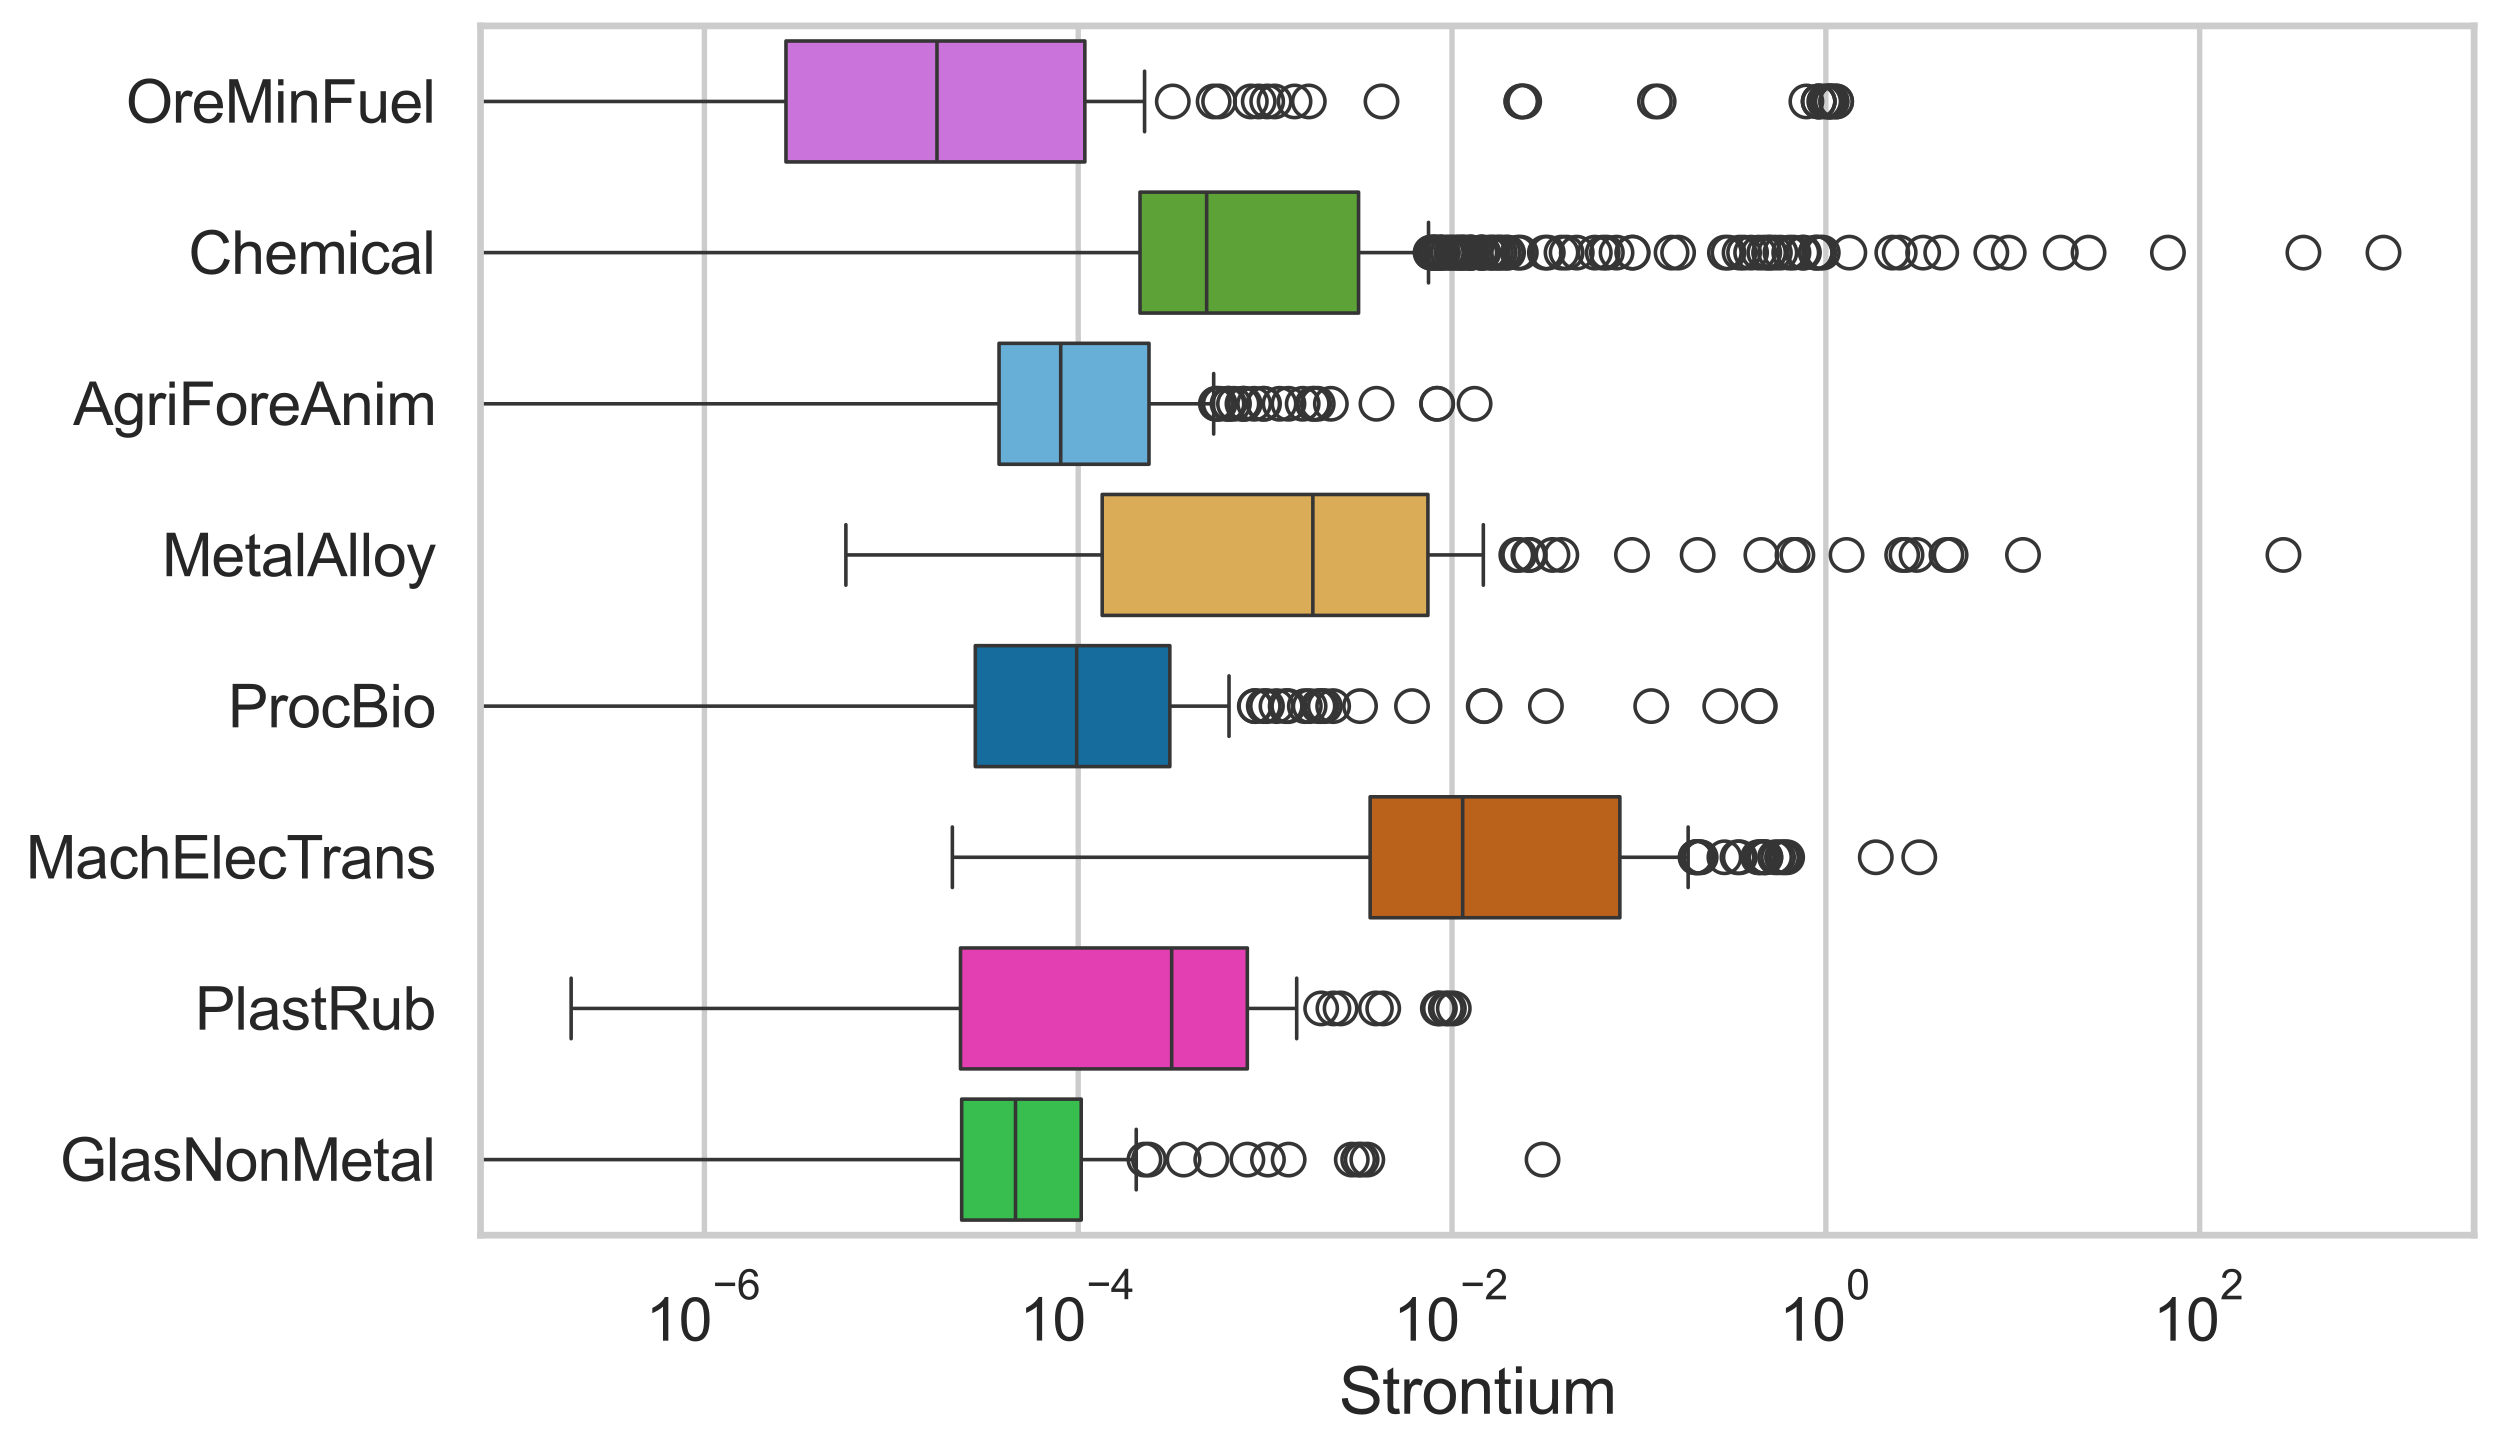 <?xml version="1.0" encoding="utf-8" standalone="no"?>
<!DOCTYPE svg PUBLIC "-//W3C//DTD SVG 1.1//EN"
  "http://www.w3.org/Graphics/SVG/1.1/DTD/svg11.dtd">
<svg xmlns:xlink="http://www.w3.org/1999/xlink" width="695.577pt" height="404.121pt" viewBox="0 0 695.577 404.121" xmlns="http://www.w3.org/2000/svg" version="1.1">
 <defs>
  <style type="text/css">*{stroke-linejoin: round; stroke-linecap: butt}</style>
 </defs>
 <g id="figure_1">
  <g id="patch_1">
   <path d="M 0 404.121 
L 695.577 404.121 
L 695.577 0 
L 0 0 
z
" style="fill: #ffffff"/>
  </g>
  <g id="axes_1">
   <g id="patch_2">
    <path d="M 133.697 343.665 
L 688.377 343.665 
L 688.377 7.2 
L 133.697 7.2 
z
" style="fill: #ffffff"/>
   </g>
   <g id="matplotlib.axis_1">
    <g id="xtick_1">
     <g id="line2d_1">
      <path d="M 195.991 343.665 
L 195.991 7.2 
" clip-path="url(#pc1b36b3fdf)" style="fill: none; stroke: #cccccc; stroke-width: 1.5; stroke-linecap: round"/>
     </g>
     <g id="text_1">
      <!-- $\mathdefault{10^{-6}}$ -->
      <g style="fill: #262626" transform="translate(179.656 373.18) scale(0.165 -0.165)">
       <defs>
        <path id="ArialMT-31" d="M 2384 0 
L 1822 0 
L 1822 3584 
Q 1619 3391 1289 3197 
Q 959 3003 697 2906 
L 697 3450 
Q 1169 3672 1522 3987 
Q 1875 4303 2022 4600 
L 2384 4600 
L 2384 0 
z
" transform="scale(0.016)"/>
        <path id="ArialMT-30" d="M 266 2259 
Q 266 3072 433 3567 
Q 600 4063 929 4331 
Q 1259 4600 1759 4600 
Q 2128 4600 2406 4451 
Q 2684 4303 2865 4023 
Q 3047 3744 3150 3342 
Q 3253 2941 3253 2259 
Q 3253 1453 3087 958 
Q 2922 463 2592 192 
Q 2263 -78 1759 -78 
Q 1097 -78 719 397 
Q 266 969 266 2259 
z
M 844 2259 
Q 844 1131 1108 757 
Q 1372 384 1759 384 
Q 2147 384 2411 759 
Q 2675 1134 2675 2259 
Q 2675 3391 2411 3762 
Q 2147 4134 1753 4134 
Q 1366 4134 1134 3806 
Q 844 3388 844 2259 
z
" transform="scale(0.016)"/>
        <path id="ArialMT-2212" d="M 3381 1997 
L 356 1997 
L 356 2522 
L 3381 2522 
L 3381 1997 
z
" transform="scale(0.016)"/>
        <path id="ArialMT-36" d="M 3184 3459 
L 2625 3416 
Q 2550 3747 2413 3897 
Q 2184 4138 1850 4138 
Q 1581 4138 1378 3988 
Q 1113 3794 959 3422 
Q 806 3050 800 2363 
Q 1003 2672 1297 2822 
Q 1591 2972 1913 2972 
Q 2475 2972 2870 2558 
Q 3266 2144 3266 1488 
Q 3266 1056 3080 686 
Q 2894 316 2569 119 
Q 2244 -78 1831 -78 
Q 1128 -78 684 439 
Q 241 956 241 2144 
Q 241 3472 731 4075 
Q 1159 4600 1884 4600 
Q 2425 4600 2770 4297 
Q 3116 3994 3184 3459 
z
M 888 1484 
Q 888 1194 1011 928 
Q 1134 663 1356 523 
Q 1578 384 1822 384 
Q 2178 384 2434 671 
Q 2691 959 2691 1453 
Q 2691 1928 2437 2201 
Q 2184 2475 1800 2475 
Q 1419 2475 1153 2201 
Q 888 1928 888 1484 
z
" transform="scale(0.016)"/>
       </defs>
       <use xlink:href="#ArialMT-31" transform="translate(0 0.994)"/>
       <use xlink:href="#ArialMT-30" transform="translate(55.615 0.994)"/>
       <use xlink:href="#ArialMT-2212" transform="translate(112.973 70.688) scale(0.7)"/>
       <use xlink:href="#ArialMT-36" transform="translate(153.852 70.688) scale(0.7)"/>
      </g>
     </g>
    </g>
    <g id="xtick_2">
     <g id="line2d_2">
      <path d="M 299.996 343.665 
L 299.996 7.2 
" clip-path="url(#pc1b36b3fdf)" style="fill: none; stroke: #cccccc; stroke-width: 1.5; stroke-linecap: round"/>
     </g>
     <g id="text_2">
      <!-- $\mathdefault{10^{-4}}$ -->
      <g style="fill: #262626" transform="translate(283.661 373.015) scale(0.165 -0.165)">
       <defs>
        <path id="ArialMT-34" d="M 2069 0 
L 2069 1097 
L 81 1097 
L 81 1613 
L 2172 4581 
L 2631 4581 
L 2631 1613 
L 3250 1613 
L 3250 1097 
L 2631 1097 
L 2631 0 
L 2069 0 
z
M 2069 1613 
L 2069 3678 
L 634 1613 
L 2069 1613 
z
" transform="scale(0.016)"/>
       </defs>
       <use xlink:href="#ArialMT-31" transform="translate(0 0.202)"/>
       <use xlink:href="#ArialMT-30" transform="translate(55.615 0.202)"/>
       <use xlink:href="#ArialMT-2212" transform="translate(112.973 69.895) scale(0.7)"/>
       <use xlink:href="#ArialMT-34" transform="translate(153.852 69.895) scale(0.7)"/>
      </g>
     </g>
    </g>
    <g id="xtick_3">
     <g id="line2d_3">
      <path d="M 404.001 343.665 
L 404.001 7.2 
" clip-path="url(#pc1b36b3fdf)" style="fill: none; stroke: #cccccc; stroke-width: 1.5; stroke-linecap: round"/>
     </g>
     <g id="text_3">
      <!-- $\mathdefault{10^{-2}}$ -->
      <g style="fill: #262626" transform="translate(387.666 373.18) scale(0.165 -0.165)">
       <defs>
        <path id="ArialMT-32" d="M 3222 541 
L 3222 0 
L 194 0 
Q 188 203 259 391 
Q 375 700 629 1000 
Q 884 1300 1366 1694 
Q 2113 2306 2375 2664 
Q 2638 3022 2638 3341 
Q 2638 3675 2398 3904 
Q 2159 4134 1775 4134 
Q 1369 4134 1125 3890 
Q 881 3647 878 3216 
L 300 3275 
Q 359 3922 746 4261 
Q 1134 4600 1788 4600 
Q 2447 4600 2831 4234 
Q 3216 3869 3216 3328 
Q 3216 3053 3103 2787 
Q 2991 2522 2730 2228 
Q 2469 1934 1863 1422 
Q 1356 997 1212 845 
Q 1069 694 975 541 
L 3222 541 
z
" transform="scale(0.016)"/>
       </defs>
       <use xlink:href="#ArialMT-31" transform="translate(0 0.994)"/>
       <use xlink:href="#ArialMT-30" transform="translate(55.615 0.994)"/>
       <use xlink:href="#ArialMT-2212" transform="translate(112.973 70.688) scale(0.7)"/>
       <use xlink:href="#ArialMT-32" transform="translate(153.852 70.688) scale(0.7)"/>
      </g>
     </g>
    </g>
    <g id="xtick_4">
     <g id="line2d_4">
      <path d="M 508.006 343.665 
L 508.006 7.2 
" clip-path="url(#pc1b36b3fdf)" style="fill: none; stroke: #cccccc; stroke-width: 1.5; stroke-linecap: round"/>
     </g>
     <g id="text_4">
      <!-- $\mathdefault{10^{0}}$ -->
      <g style="fill: #262626" transform="translate(495.053 373.18) scale(0.165 -0.165)">
       <use xlink:href="#ArialMT-31" transform="translate(0 0.994)"/>
       <use xlink:href="#ArialMT-30" transform="translate(55.615 0.994)"/>
       <use xlink:href="#ArialMT-30" transform="translate(112.973 70.688) scale(0.7)"/>
      </g>
     </g>
    </g>
    <g id="xtick_5">
     <g id="line2d_5">
      <path d="M 612.011 343.665 
L 612.011 7.2 
" clip-path="url(#pc1b36b3fdf)" style="fill: none; stroke: #cccccc; stroke-width: 1.5; stroke-linecap: round"/>
     </g>
     <g id="text_5">
      <!-- $\mathdefault{10^{2}}$ -->
      <g style="fill: #262626" transform="translate(599.058 373.18) scale(0.165 -0.165)">
       <use xlink:href="#ArialMT-31" transform="translate(0 0.994)"/>
       <use xlink:href="#ArialMT-30" transform="translate(55.615 0.994)"/>
       <use xlink:href="#ArialMT-32" transform="translate(112.973 70.688) scale(0.7)"/>
      </g>
     </g>
    </g>
    <g id="text_6">
     <!-- Strontium -->
     <g style="fill: #262626" transform="translate(372.525 393.344) scale(0.18 -0.18)">
      <defs>
       <path id="ArialMT-53" d="M 288 1472 
L 859 1522 
Q 900 1178 1048 958 
Q 1197 738 1509 602 
Q 1822 466 2213 466 
Q 2559 466 2825 569 
Q 3091 672 3220 851 
Q 3350 1031 3350 1244 
Q 3350 1459 3225 1620 
Q 3100 1781 2813 1891 
Q 2628 1963 1997 2114 
Q 1366 2266 1113 2400 
Q 784 2572 623 2826 
Q 463 3081 463 3397 
Q 463 3744 659 4045 
Q 856 4347 1234 4503 
Q 1613 4659 2075 4659 
Q 2584 4659 2973 4495 
Q 3363 4331 3572 4012 
Q 3781 3694 3797 3291 
L 3216 3247 
Q 3169 3681 2898 3903 
Q 2628 4125 2100 4125 
Q 1550 4125 1298 3923 
Q 1047 3722 1047 3438 
Q 1047 3191 1225 3031 
Q 1400 2872 2139 2705 
Q 2878 2538 3153 2413 
Q 3553 2228 3743 1945 
Q 3934 1663 3934 1294 
Q 3934 928 3725 604 
Q 3516 281 3123 101 
Q 2731 -78 2241 -78 
Q 1619 -78 1198 103 
Q 778 284 539 648 
Q 300 1013 288 1472 
z
" transform="scale(0.016)"/>
       <path id="ArialMT-74" d="M 1650 503 
L 1731 6 
Q 1494 -44 1306 -44 
Q 1000 -44 831 53 
Q 663 150 594 308 
Q 525 466 525 972 
L 525 2881 
L 113 2881 
L 113 3319 
L 525 3319 
L 525 4141 
L 1084 4478 
L 1084 3319 
L 1650 3319 
L 1650 2881 
L 1084 2881 
L 1084 941 
Q 1084 700 1114 631 
Q 1144 563 1211 522 
Q 1278 481 1403 481 
Q 1497 481 1650 503 
z
" transform="scale(0.016)"/>
       <path id="ArialMT-72" d="M 416 0 
L 416 3319 
L 922 3319 
L 922 2816 
Q 1116 3169 1280 3281 
Q 1444 3394 1641 3394 
Q 1925 3394 2219 3213 
L 2025 2691 
Q 1819 2813 1613 2813 
Q 1428 2813 1281 2702 
Q 1134 2591 1072 2394 
Q 978 2094 978 1738 
L 978 0 
L 416 0 
z
" transform="scale(0.016)"/>
       <path id="ArialMT-6f" d="M 213 1659 
Q 213 2581 725 3025 
Q 1153 3394 1769 3394 
Q 2453 3394 2887 2945 
Q 3322 2497 3322 1706 
Q 3322 1066 3130 698 
Q 2938 331 2570 128 
Q 2203 -75 1769 -75 
Q 1072 -75 642 372 
Q 213 819 213 1659 
z
M 791 1659 
Q 791 1022 1069 705 
Q 1347 388 1769 388 
Q 2188 388 2466 706 
Q 2744 1025 2744 1678 
Q 2744 2294 2464 2611 
Q 2184 2928 1769 2928 
Q 1347 2928 1069 2612 
Q 791 2297 791 1659 
z
" transform="scale(0.016)"/>
       <path id="ArialMT-6e" d="M 422 0 
L 422 3319 
L 928 3319 
L 928 2847 
Q 1294 3394 1984 3394 
Q 2284 3394 2536 3286 
Q 2788 3178 2913 3003 
Q 3038 2828 3088 2588 
Q 3119 2431 3119 2041 
L 3119 0 
L 2556 0 
L 2556 2019 
Q 2556 2363 2490 2533 
Q 2425 2703 2258 2804 
Q 2091 2906 1866 2906 
Q 1506 2906 1245 2678 
Q 984 2450 984 1813 
L 984 0 
L 422 0 
z
" transform="scale(0.016)"/>
       <path id="ArialMT-69" d="M 425 3934 
L 425 4581 
L 988 4581 
L 988 3934 
L 425 3934 
z
M 425 0 
L 425 3319 
L 988 3319 
L 988 0 
L 425 0 
z
" transform="scale(0.016)"/>
       <path id="ArialMT-75" d="M 2597 0 
L 2597 488 
Q 2209 -75 1544 -75 
Q 1250 -75 995 37 
Q 741 150 617 320 
Q 494 491 444 738 
Q 409 903 409 1263 
L 409 3319 
L 972 3319 
L 972 1478 
Q 972 1038 1006 884 
Q 1059 663 1231 536 
Q 1403 409 1656 409 
Q 1909 409 2131 539 
Q 2353 669 2445 892 
Q 2538 1116 2538 1541 
L 2538 3319 
L 3100 3319 
L 3100 0 
L 2597 0 
z
" transform="scale(0.016)"/>
       <path id="ArialMT-6d" d="M 422 0 
L 422 3319 
L 925 3319 
L 925 2853 
Q 1081 3097 1340 3245 
Q 1600 3394 1931 3394 
Q 2300 3394 2536 3241 
Q 2772 3088 2869 2813 
Q 3263 3394 3894 3394 
Q 4388 3394 4653 3120 
Q 4919 2847 4919 2278 
L 4919 0 
L 4359 0 
L 4359 2091 
Q 4359 2428 4304 2576 
Q 4250 2725 4106 2815 
Q 3963 2906 3769 2906 
Q 3419 2906 3187 2673 
Q 2956 2441 2956 1928 
L 2956 0 
L 2394 0 
L 2394 2156 
Q 2394 2531 2256 2718 
Q 2119 2906 1806 2906 
Q 1569 2906 1367 2781 
Q 1166 2656 1075 2415 
Q 984 2175 984 1722 
L 984 0 
L 422 0 
z
" transform="scale(0.016)"/>
      </defs>
      <use xlink:href="#ArialMT-53"/>
      <use xlink:href="#ArialMT-74" transform="translate(66.699 0)"/>
      <use xlink:href="#ArialMT-72" transform="translate(94.482 0)"/>
      <use xlink:href="#ArialMT-6f" transform="translate(127.783 0)"/>
      <use xlink:href="#ArialMT-6e" transform="translate(183.398 0)"/>
      <use xlink:href="#ArialMT-74" transform="translate(239.014 0)"/>
      <use xlink:href="#ArialMT-69" transform="translate(266.797 0)"/>
      <use xlink:href="#ArialMT-75" transform="translate(289.014 0)"/>
      <use xlink:href="#ArialMT-6d" transform="translate(344.629 0)"/>
     </g>
    </g>
   </g>
   <g id="matplotlib.axis_2">
    <g id="ytick_1">
     <g id="text_7">
      <!-- OreMinFuel -->
      <g style="fill: #262626" transform="translate(35.013 34.134) scale(0.165 -0.165)">
       <defs>
        <path id="ArialMT-4f" d="M 309 2231 
Q 309 3372 921 4017 
Q 1534 4663 2503 4663 
Q 3138 4663 3647 4359 
Q 4156 4056 4423 3514 
Q 4691 2972 4691 2284 
Q 4691 1588 4409 1038 
Q 4128 488 3612 205 
Q 3097 -78 2500 -78 
Q 1853 -78 1343 234 
Q 834 547 571 1087 
Q 309 1628 309 2231 
z
M 934 2222 
Q 934 1394 1379 917 
Q 1825 441 2497 441 
Q 3181 441 3623 922 
Q 4066 1403 4066 2288 
Q 4066 2847 3877 3264 
Q 3688 3681 3323 3911 
Q 2959 4141 2506 4141 
Q 1863 4141 1398 3698 
Q 934 3256 934 2222 
z
" transform="scale(0.016)"/>
        <path id="ArialMT-65" d="M 2694 1069 
L 3275 997 
Q 3138 488 2766 206 
Q 2394 -75 1816 -75 
Q 1088 -75 661 373 
Q 234 822 234 1631 
Q 234 2469 665 2931 
Q 1097 3394 1784 3394 
Q 2450 3394 2872 2941 
Q 3294 2488 3294 1666 
Q 3294 1616 3291 1516 
L 816 1516 
Q 847 969 1125 678 
Q 1403 388 1819 388 
Q 2128 388 2347 550 
Q 2566 713 2694 1069 
z
M 847 1978 
L 2700 1978 
Q 2663 2397 2488 2606 
Q 2219 2931 1791 2931 
Q 1403 2931 1139 2672 
Q 875 2413 847 1978 
z
" transform="scale(0.016)"/>
        <path id="ArialMT-4d" d="M 475 0 
L 475 4581 
L 1388 4581 
L 2472 1338 
Q 2622 884 2691 659 
Q 2769 909 2934 1394 
L 4031 4581 
L 4847 4581 
L 4847 0 
L 4263 0 
L 4263 3834 
L 2931 0 
L 2384 0 
L 1059 3900 
L 1059 0 
L 475 0 
z
" transform="scale(0.016)"/>
        <path id="ArialMT-46" d="M 525 0 
L 525 4581 
L 3616 4581 
L 3616 4041 
L 1131 4041 
L 1131 2622 
L 3281 2622 
L 3281 2081 
L 1131 2081 
L 1131 0 
L 525 0 
z
" transform="scale(0.016)"/>
        <path id="ArialMT-6c" d="M 409 0 
L 409 4581 
L 972 4581 
L 972 0 
L 409 0 
z
" transform="scale(0.016)"/>
       </defs>
       <use xlink:href="#ArialMT-4f"/>
       <use xlink:href="#ArialMT-72" transform="translate(77.783 0)"/>
       <use xlink:href="#ArialMT-65" transform="translate(111.084 0)"/>
       <use xlink:href="#ArialMT-4d" transform="translate(166.699 0)"/>
       <use xlink:href="#ArialMT-69" transform="translate(250 0)"/>
       <use xlink:href="#ArialMT-6e" transform="translate(272.217 0)"/>
       <use xlink:href="#ArialMT-46" transform="translate(327.832 0)"/>
       <use xlink:href="#ArialMT-75" transform="translate(388.916 0)"/>
       <use xlink:href="#ArialMT-65" transform="translate(444.531 0)"/>
       <use xlink:href="#ArialMT-6c" transform="translate(500.146 0)"/>
      </g>
     </g>
    </g>
    <g id="ytick_2">
     <g id="text_8">
      <!-- Chemical -->
      <g style="fill: #262626" transform="translate(52.428 76.192) scale(0.165 -0.165)">
       <defs>
        <path id="ArialMT-43" d="M 3763 1606 
L 4369 1453 
Q 4178 706 3683 314 
Q 3188 -78 2472 -78 
Q 1731 -78 1267 223 
Q 803 525 561 1097 
Q 319 1669 319 2325 
Q 319 3041 592 3573 
Q 866 4106 1370 4382 
Q 1875 4659 2481 4659 
Q 3169 4659 3637 4309 
Q 4106 3959 4291 3325 
L 3694 3184 
Q 3534 3684 3231 3912 
Q 2928 4141 2469 4141 
Q 1941 4141 1586 3887 
Q 1231 3634 1087 3207 
Q 944 2781 944 2328 
Q 944 1744 1114 1308 
Q 1284 872 1643 656 
Q 2003 441 2422 441 
Q 2931 441 3284 734 
Q 3638 1028 3763 1606 
z
" transform="scale(0.016)"/>
        <path id="ArialMT-68" d="M 422 0 
L 422 4581 
L 984 4581 
L 984 2938 
Q 1378 3394 1978 3394 
Q 2347 3394 2619 3248 
Q 2891 3103 3008 2847 
Q 3125 2591 3125 2103 
L 3125 0 
L 2563 0 
L 2563 2103 
Q 2563 2525 2380 2717 
Q 2197 2909 1863 2909 
Q 1613 2909 1392 2779 
Q 1172 2650 1078 2428 
Q 984 2206 984 1816 
L 984 0 
L 422 0 
z
" transform="scale(0.016)"/>
        <path id="ArialMT-63" d="M 2588 1216 
L 3141 1144 
Q 3050 572 2676 248 
Q 2303 -75 1759 -75 
Q 1078 -75 664 370 
Q 250 816 250 1647 
Q 250 2184 428 2587 
Q 606 2991 970 3192 
Q 1334 3394 1763 3394 
Q 2303 3394 2647 3120 
Q 2991 2847 3088 2344 
L 2541 2259 
Q 2463 2594 2264 2762 
Q 2066 2931 1784 2931 
Q 1359 2931 1093 2626 
Q 828 2322 828 1663 
Q 828 994 1084 691 
Q 1341 388 1753 388 
Q 2084 388 2306 591 
Q 2528 794 2588 1216 
z
" transform="scale(0.016)"/>
        <path id="ArialMT-61" d="M 2588 409 
Q 2275 144 1986 34 
Q 1697 -75 1366 -75 
Q 819 -75 525 192 
Q 231 459 231 875 
Q 231 1119 342 1320 
Q 453 1522 633 1644 
Q 813 1766 1038 1828 
Q 1203 1872 1538 1913 
Q 2219 1994 2541 2106 
Q 2544 2222 2544 2253 
Q 2544 2597 2384 2738 
Q 2169 2928 1744 2928 
Q 1347 2928 1158 2789 
Q 969 2650 878 2297 
L 328 2372 
Q 403 2725 575 2942 
Q 747 3159 1072 3276 
Q 1397 3394 1825 3394 
Q 2250 3394 2515 3294 
Q 2781 3194 2906 3042 
Q 3031 2891 3081 2659 
Q 3109 2516 3109 2141 
L 3109 1391 
Q 3109 606 3145 398 
Q 3181 191 3288 0 
L 2700 0 
Q 2613 175 2588 409 
z
M 2541 1666 
Q 2234 1541 1622 1453 
Q 1275 1403 1131 1340 
Q 988 1278 909 1158 
Q 831 1038 831 891 
Q 831 666 1001 516 
Q 1172 366 1500 366 
Q 1825 366 2078 508 
Q 2331 650 2450 897 
Q 2541 1088 2541 1459 
L 2541 1666 
z
" transform="scale(0.016)"/>
       </defs>
       <use xlink:href="#ArialMT-43"/>
       <use xlink:href="#ArialMT-68" transform="translate(72.217 0)"/>
       <use xlink:href="#ArialMT-65" transform="translate(127.832 0)"/>
       <use xlink:href="#ArialMT-6d" transform="translate(183.447 0)"/>
       <use xlink:href="#ArialMT-69" transform="translate(266.748 0)"/>
       <use xlink:href="#ArialMT-63" transform="translate(288.965 0)"/>
       <use xlink:href="#ArialMT-61" transform="translate(338.965 0)"/>
       <use xlink:href="#ArialMT-6c" transform="translate(394.58 0)"/>
      </g>
     </g>
    </g>
    <g id="ytick_3">
     <g id="text_9">
      <!-- AgriForeAnim -->
      <g style="fill: #262626" transform="translate(20.341 118.25) scale(0.165 -0.165)">
       <defs>
        <path id="ArialMT-41" d="M -9 0 
L 1750 4581 
L 2403 4581 
L 4278 0 
L 3588 0 
L 3053 1388 
L 1138 1388 
L 634 0 
L -9 0 
z
M 1313 1881 
L 2866 1881 
L 2388 3150 
Q 2169 3728 2063 4100 
Q 1975 3659 1816 3225 
L 1313 1881 
z
" transform="scale(0.016)"/>
        <path id="ArialMT-67" d="M 319 -275 
L 866 -356 
Q 900 -609 1056 -725 
Q 1266 -881 1628 -881 
Q 2019 -881 2231 -725 
Q 2444 -569 2519 -288 
Q 2563 -116 2559 434 
Q 2191 0 1641 0 
Q 956 0 581 494 
Q 206 988 206 1678 
Q 206 2153 378 2554 
Q 550 2956 876 3175 
Q 1203 3394 1644 3394 
Q 2231 3394 2613 2919 
L 2613 3319 
L 3131 3319 
L 3131 450 
Q 3131 -325 2973 -648 
Q 2816 -972 2473 -1159 
Q 2131 -1347 1631 -1347 
Q 1038 -1347 672 -1080 
Q 306 -813 319 -275 
z
M 784 1719 
Q 784 1066 1043 766 
Q 1303 466 1694 466 
Q 2081 466 2343 764 
Q 2606 1063 2606 1700 
Q 2606 2309 2336 2618 
Q 2066 2928 1684 2928 
Q 1309 2928 1046 2623 
Q 784 2319 784 1719 
z
" transform="scale(0.016)"/>
       </defs>
       <use xlink:href="#ArialMT-41"/>
       <use xlink:href="#ArialMT-67" transform="translate(66.699 0)"/>
       <use xlink:href="#ArialMT-72" transform="translate(122.314 0)"/>
       <use xlink:href="#ArialMT-69" transform="translate(155.615 0)"/>
       <use xlink:href="#ArialMT-46" transform="translate(177.832 0)"/>
       <use xlink:href="#ArialMT-6f" transform="translate(238.916 0)"/>
       <use xlink:href="#ArialMT-72" transform="translate(294.531 0)"/>
       <use xlink:href="#ArialMT-65" transform="translate(327.832 0)"/>
       <use xlink:href="#ArialMT-41" transform="translate(383.447 0)"/>
       <use xlink:href="#ArialMT-6e" transform="translate(450.146 0)"/>
       <use xlink:href="#ArialMT-69" transform="translate(505.762 0)"/>
       <use xlink:href="#ArialMT-6d" transform="translate(527.979 0)"/>
      </g>
     </g>
    </g>
    <g id="ytick_4">
     <g id="text_10">
      <!-- MetalAlloy -->
      <g style="fill: #262626" transform="translate(45.088 160.308) scale(0.165 -0.165)">
       <defs>
        <path id="ArialMT-79" d="M 397 -1278 
L 334 -750 
Q 519 -800 656 -800 
Q 844 -800 956 -737 
Q 1069 -675 1141 -563 
Q 1194 -478 1313 -144 
Q 1328 -97 1363 -6 
L 103 3319 
L 709 3319 
L 1400 1397 
Q 1534 1031 1641 628 
Q 1738 1016 1872 1384 
L 2581 3319 
L 3144 3319 
L 1881 -56 
Q 1678 -603 1566 -809 
Q 1416 -1088 1222 -1217 
Q 1028 -1347 759 -1347 
Q 597 -1347 397 -1278 
z
" transform="scale(0.016)"/>
       </defs>
       <use xlink:href="#ArialMT-4d"/>
       <use xlink:href="#ArialMT-65" transform="translate(83.301 0)"/>
       <use xlink:href="#ArialMT-74" transform="translate(138.916 0)"/>
       <use xlink:href="#ArialMT-61" transform="translate(166.699 0)"/>
       <use xlink:href="#ArialMT-6c" transform="translate(222.314 0)"/>
       <use xlink:href="#ArialMT-41" transform="translate(244.531 0)"/>
       <use xlink:href="#ArialMT-6c" transform="translate(311.23 0)"/>
       <use xlink:href="#ArialMT-6c" transform="translate(333.447 0)"/>
       <use xlink:href="#ArialMT-6f" transform="translate(355.664 0)"/>
       <use xlink:href="#ArialMT-79" transform="translate(411.279 0)"/>
      </g>
     </g>
    </g>
    <g id="ytick_5">
     <g id="text_11">
      <!-- ProcBio -->
      <g style="fill: #262626" transform="translate(63.424 202.366) scale(0.165 -0.165)">
       <defs>
        <path id="ArialMT-50" d="M 494 0 
L 494 4581 
L 2222 4581 
Q 2678 4581 2919 4538 
Q 3256 4481 3484 4323 
Q 3713 4166 3852 3881 
Q 3991 3597 3991 3256 
Q 3991 2672 3619 2267 
Q 3247 1863 2275 1863 
L 1100 1863 
L 1100 0 
L 494 0 
z
M 1100 2403 
L 2284 2403 
Q 2872 2403 3119 2622 
Q 3366 2841 3366 3238 
Q 3366 3525 3220 3729 
Q 3075 3934 2838 4000 
Q 2684 4041 2272 4041 
L 1100 4041 
L 1100 2403 
z
" transform="scale(0.016)"/>
        <path id="ArialMT-42" d="M 469 0 
L 469 4581 
L 2188 4581 
Q 2713 4581 3030 4442 
Q 3347 4303 3526 4014 
Q 3706 3725 3706 3409 
Q 3706 3116 3547 2856 
Q 3388 2597 3066 2438 
Q 3481 2316 3704 2022 
Q 3928 1728 3928 1328 
Q 3928 1006 3792 729 
Q 3656 453 3456 303 
Q 3256 153 2954 76 
Q 2653 0 2216 0 
L 469 0 
z
M 1075 2656 
L 2066 2656 
Q 2469 2656 2644 2709 
Q 2875 2778 2992 2937 
Q 3109 3097 3109 3338 
Q 3109 3566 3000 3739 
Q 2891 3913 2687 3977 
Q 2484 4041 1991 4041 
L 1075 4041 
L 1075 2656 
z
M 1075 541 
L 2216 541 
Q 2509 541 2628 563 
Q 2838 600 2978 687 
Q 3119 775 3209 942 
Q 3300 1109 3300 1328 
Q 3300 1584 3169 1773 
Q 3038 1963 2805 2039 
Q 2572 2116 2134 2116 
L 1075 2116 
L 1075 541 
z
" transform="scale(0.016)"/>
       </defs>
       <use xlink:href="#ArialMT-50"/>
       <use xlink:href="#ArialMT-72" transform="translate(66.699 0)"/>
       <use xlink:href="#ArialMT-6f" transform="translate(100 0)"/>
       <use xlink:href="#ArialMT-63" transform="translate(155.615 0)"/>
       <use xlink:href="#ArialMT-42" transform="translate(205.615 0)"/>
       <use xlink:href="#ArialMT-69" transform="translate(272.314 0)"/>
       <use xlink:href="#ArialMT-6f" transform="translate(294.531 0)"/>
      </g>
     </g>
    </g>
    <g id="ytick_6">
     <g id="text_12">
      <!-- MachElecTrans -->
      <g style="fill: #262626" transform="translate(7.2 244.425) scale(0.165 -0.165)">
       <defs>
        <path id="ArialMT-45" d="M 506 0 
L 506 4581 
L 3819 4581 
L 3819 4041 
L 1113 4041 
L 1113 2638 
L 3647 2638 
L 3647 2100 
L 1113 2100 
L 1113 541 
L 3925 541 
L 3925 0 
L 506 0 
z
" transform="scale(0.016)"/>
        <path id="ArialMT-54" d="M 1659 0 
L 1659 4041 
L 150 4041 
L 150 4581 
L 3781 4581 
L 3781 4041 
L 2266 4041 
L 2266 0 
L 1659 0 
z
" transform="scale(0.016)"/>
        <path id="ArialMT-73" d="M 197 991 
L 753 1078 
Q 800 744 1014 566 
Q 1228 388 1613 388 
Q 2000 388 2187 545 
Q 2375 703 2375 916 
Q 2375 1106 2209 1216 
Q 2094 1291 1634 1406 
Q 1016 1563 777 1677 
Q 538 1791 414 1992 
Q 291 2194 291 2438 
Q 291 2659 392 2848 
Q 494 3038 669 3163 
Q 800 3259 1026 3326 
Q 1253 3394 1513 3394 
Q 1903 3394 2198 3281 
Q 2494 3169 2634 2976 
Q 2775 2784 2828 2463 
L 2278 2388 
Q 2241 2644 2061 2787 
Q 1881 2931 1553 2931 
Q 1166 2931 1000 2803 
Q 834 2675 834 2503 
Q 834 2394 903 2306 
Q 972 2216 1119 2156 
Q 1203 2125 1616 2013 
Q 2213 1853 2448 1751 
Q 2684 1650 2818 1456 
Q 2953 1263 2953 975 
Q 2953 694 2789 445 
Q 2625 197 2315 61 
Q 2006 -75 1616 -75 
Q 969 -75 630 194 
Q 291 463 197 991 
z
" transform="scale(0.016)"/>
       </defs>
       <use xlink:href="#ArialMT-4d"/>
       <use xlink:href="#ArialMT-61" transform="translate(83.301 0)"/>
       <use xlink:href="#ArialMT-63" transform="translate(138.916 0)"/>
       <use xlink:href="#ArialMT-68" transform="translate(188.916 0)"/>
       <use xlink:href="#ArialMT-45" transform="translate(244.531 0)"/>
       <use xlink:href="#ArialMT-6c" transform="translate(311.23 0)"/>
       <use xlink:href="#ArialMT-65" transform="translate(333.447 0)"/>
       <use xlink:href="#ArialMT-63" transform="translate(389.062 0)"/>
       <use xlink:href="#ArialMT-54" transform="translate(439.062 0)"/>
       <use xlink:href="#ArialMT-72" transform="translate(496.396 0)"/>
       <use xlink:href="#ArialMT-61" transform="translate(529.697 0)"/>
       <use xlink:href="#ArialMT-6e" transform="translate(585.312 0)"/>
       <use xlink:href="#ArialMT-73" transform="translate(640.928 0)"/>
      </g>
     </g>
    </g>
    <g id="ytick_7">
     <g id="text_13">
      <!-- PlastRub -->
      <g style="fill: #262626" transform="translate(54.248 286.483) scale(0.165 -0.165)">
       <defs>
        <path id="ArialMT-52" d="M 503 0 
L 503 4581 
L 2534 4581 
Q 3147 4581 3465 4457 
Q 3784 4334 3975 4021 
Q 4166 3709 4166 3331 
Q 4166 2844 3850 2509 
Q 3534 2175 2875 2084 
Q 3116 1969 3241 1856 
Q 3506 1613 3744 1247 
L 4541 0 
L 3778 0 
L 3172 953 
Q 2906 1366 2734 1584 
Q 2563 1803 2427 1890 
Q 2291 1978 2150 2013 
Q 2047 2034 1813 2034 
L 1109 2034 
L 1109 0 
L 503 0 
z
M 1109 2559 
L 2413 2559 
Q 2828 2559 3062 2645 
Q 3297 2731 3419 2920 
Q 3541 3109 3541 3331 
Q 3541 3656 3305 3865 
Q 3069 4075 2559 4075 
L 1109 4075 
L 1109 2559 
z
" transform="scale(0.016)"/>
        <path id="ArialMT-62" d="M 941 0 
L 419 0 
L 419 4581 
L 981 4581 
L 981 2947 
Q 1338 3394 1891 3394 
Q 2197 3394 2470 3270 
Q 2744 3147 2920 2923 
Q 3097 2700 3197 2384 
Q 3297 2069 3297 1709 
Q 3297 856 2875 390 
Q 2453 -75 1863 -75 
Q 1275 -75 941 416 
L 941 0 
z
M 934 1684 
Q 934 1088 1097 822 
Q 1363 388 1816 388 
Q 2184 388 2453 708 
Q 2722 1028 2722 1663 
Q 2722 2313 2464 2622 
Q 2206 2931 1841 2931 
Q 1472 2931 1203 2611 
Q 934 2291 934 1684 
z
" transform="scale(0.016)"/>
       </defs>
       <use xlink:href="#ArialMT-50"/>
       <use xlink:href="#ArialMT-6c" transform="translate(66.699 0)"/>
       <use xlink:href="#ArialMT-61" transform="translate(88.916 0)"/>
       <use xlink:href="#ArialMT-73" transform="translate(144.531 0)"/>
       <use xlink:href="#ArialMT-74" transform="translate(194.531 0)"/>
       <use xlink:href="#ArialMT-52" transform="translate(222.314 0)"/>
       <use xlink:href="#ArialMT-75" transform="translate(294.531 0)"/>
       <use xlink:href="#ArialMT-62" transform="translate(350.146 0)"/>
      </g>
     </g>
    </g>
    <g id="ytick_8">
     <g id="text_14">
      <!-- GlasNonMetal -->
      <g style="fill: #262626" transform="translate(16.659 328.541) scale(0.165 -0.165)">
       <defs>
        <path id="ArialMT-47" d="M 2638 1797 
L 2638 2334 
L 4578 2338 
L 4578 638 
Q 4131 281 3656 101 
Q 3181 -78 2681 -78 
Q 2006 -78 1454 211 
Q 903 500 622 1047 
Q 341 1594 341 2269 
Q 341 2938 620 3517 
Q 900 4097 1425 4378 
Q 1950 4659 2634 4659 
Q 3131 4659 3532 4498 
Q 3934 4338 4162 4050 
Q 4391 3763 4509 3300 
L 3963 3150 
Q 3859 3500 3706 3700 
Q 3553 3900 3268 4020 
Q 2984 4141 2638 4141 
Q 2222 4141 1919 4014 
Q 1616 3888 1430 3681 
Q 1244 3475 1141 3228 
Q 966 2803 966 2306 
Q 966 1694 1177 1281 
Q 1388 869 1791 669 
Q 2194 469 2647 469 
Q 3041 469 3416 620 
Q 3791 772 3984 944 
L 3984 1797 
L 2638 1797 
z
" transform="scale(0.016)"/>
        <path id="ArialMT-4e" d="M 488 0 
L 488 4581 
L 1109 4581 
L 3516 984 
L 3516 4581 
L 4097 4581 
L 4097 0 
L 3475 0 
L 1069 3600 
L 1069 0 
L 488 0 
z
" transform="scale(0.016)"/>
       </defs>
       <use xlink:href="#ArialMT-47"/>
       <use xlink:href="#ArialMT-6c" transform="translate(77.783 0)"/>
       <use xlink:href="#ArialMT-61" transform="translate(100 0)"/>
       <use xlink:href="#ArialMT-73" transform="translate(155.615 0)"/>
       <use xlink:href="#ArialMT-4e" transform="translate(205.615 0)"/>
       <use xlink:href="#ArialMT-6f" transform="translate(277.832 0)"/>
       <use xlink:href="#ArialMT-6e" transform="translate(333.447 0)"/>
       <use xlink:href="#ArialMT-4d" transform="translate(389.062 0)"/>
       <use xlink:href="#ArialMT-65" transform="translate(472.363 0)"/>
       <use xlink:href="#ArialMT-74" transform="translate(527.979 0)"/>
       <use xlink:href="#ArialMT-61" transform="translate(555.762 0)"/>
       <use xlink:href="#ArialMT-6c" transform="translate(611.377 0)"/>
      </g>
     </g>
    </g>
   </g>
   <g id="patch_3">
    <path d="M 218.681 11.406 
L 218.681 45.052 
L 301.837 45.052 
L 301.837 11.406 
L 218.681 11.406 
z
" clip-path="url(#pc1b36b3fdf)" style="fill: #ca74db; stroke: #353535; stroke-linejoin: miter"/>
   </g>
   <g id="line2d_6">
    <path d="M 218.681 28.229 
L -1 28.229 
" clip-path="url(#pc1b36b3fdf)" style="fill: none; stroke: #353535"/>
   </g>
   <g id="line2d_7">
    <path d="M 301.837 28.229 
L 318.454 28.229 
" clip-path="url(#pc1b36b3fdf)" style="fill: none; stroke: #353535"/>
   </g>
   <g id="line2d_8">
    <path clip-path="url(#pc1b36b3fdf)" style="fill: none; stroke: #353535; stroke-linecap: round"/>
   </g>
   <g id="line2d_9">
    <path d="M 318.454 19.817 
L 318.454 36.641 
" clip-path="url(#pc1b36b3fdf)" style="fill: none; stroke: #353535; stroke-linecap: round"/>
   </g>
   <g id="line2d_10">
    <defs>
     <path id="md78903bfaa" d="M 0 4.5 
C 1.193 4.5 2.338 4.026 3.182 3.182 
C 4.026 2.338 4.5 1.193 4.5 0 
C 4.5 -1.193 4.026 -2.338 3.182 -3.182 
C 2.338 -4.026 1.193 -4.5 0 -4.5 
C -1.193 -4.5 -2.338 -4.026 -3.182 -3.182 
C -4.026 -2.338 -4.5 -1.193 -4.5 0 
C -4.5 1.193 -4.026 2.338 -3.182 3.182 
C -2.338 4.026 -1.193 4.5 0 4.5 
z
" style="stroke: #353535"/>
    </defs>
    <g clip-path="url(#pc1b36b3fdf)">
     <use xlink:href="#md78903bfaa" x="505.997" y="28.229" style="fill-opacity: 0; stroke: #353535"/>
     <use xlink:href="#md78903bfaa" x="507.567" y="28.229" style="fill-opacity: 0; stroke: #353535"/>
     <use xlink:href="#md78903bfaa" x="508.997" y="28.229" style="fill-opacity: 0; stroke: #353535"/>
     <use xlink:href="#md78903bfaa" x="350.217" y="28.229" style="fill-opacity: 0; stroke: #353535"/>
     <use xlink:href="#md78903bfaa" x="354.627" y="28.229" style="fill-opacity: 0; stroke: #353535"/>
     <use xlink:href="#md78903bfaa" x="502.589" y="28.229" style="fill-opacity: 0; stroke: #353535"/>
     <use xlink:href="#md78903bfaa" x="508.997" y="28.229" style="fill-opacity: 0; stroke: #353535"/>
     <use xlink:href="#md78903bfaa" x="352.571" y="28.229" style="fill-opacity: 0; stroke: #353535"/>
     <use xlink:href="#md78903bfaa" x="360.185" y="28.229" style="fill-opacity: 0; stroke: #353535"/>
     <use xlink:href="#md78903bfaa" x="508.402" y="28.229" style="fill-opacity: 0; stroke: #353535"/>
     <use xlink:href="#md78903bfaa" x="337.669" y="28.229" style="fill-opacity: 0; stroke: #353535"/>
     <use xlink:href="#md78903bfaa" x="510.877" y="28.229" style="fill-opacity: 0; stroke: #353535"/>
     <use xlink:href="#md78903bfaa" x="348.021" y="28.229" style="fill-opacity: 0; stroke: #353535"/>
     <use xlink:href="#md78903bfaa" x="364.154" y="28.229" style="fill-opacity: 0; stroke: #353535"/>
     <use xlink:href="#md78903bfaa" x="510.877" y="28.229" style="fill-opacity: 0; stroke: #353535"/>
     <use xlink:href="#md78903bfaa" x="326.304" y="28.229" style="fill-opacity: 0; stroke: #353535"/>
     <use xlink:href="#md78903bfaa" x="384.375" y="28.229" style="fill-opacity: 0; stroke: #353535"/>
     <use xlink:href="#md78903bfaa" x="509.164" y="28.229" style="fill-opacity: 0; stroke: #353535"/>
     <use xlink:href="#md78903bfaa" x="339.189" y="28.229" style="fill-opacity: 0; stroke: #353535"/>
     <use xlink:href="#md78903bfaa" x="461.493" y="28.229" style="fill-opacity: 0; stroke: #353535"/>
     <use xlink:href="#md78903bfaa" x="506.026" y="28.229" style="fill-opacity: 0; stroke: #353535"/>
     <use xlink:href="#md78903bfaa" x="423.315" y="28.229" style="fill-opacity: 0; stroke: #353535"/>
     <use xlink:href="#md78903bfaa" x="460.455" y="28.229" style="fill-opacity: 0; stroke: #353535"/>
     <use xlink:href="#md78903bfaa" x="509.662" y="28.229" style="fill-opacity: 0; stroke: #353535"/>
     <use xlink:href="#md78903bfaa" x="506.024" y="28.229" style="fill-opacity: 0; stroke: #353535"/>
     <use xlink:href="#md78903bfaa" x="423.272" y="28.229" style="fill-opacity: 0; stroke: #353535"/>
     <use xlink:href="#md78903bfaa" x="424.074" y="28.229" style="fill-opacity: 0; stroke: #353535"/>
    </g>
   </g>
   <g id="patch_4">
    <path d="M 317.186 53.464 
L 317.186 87.11 
L 377.996 87.11 
L 377.996 53.464 
L 317.186 53.464 
z
" clip-path="url(#pc1b36b3fdf)" style="fill: #5ca236; stroke: #353535; stroke-linejoin: miter"/>
   </g>
   <g id="line2d_11">
    <path d="M 317.186 70.287 
L -1 70.287 
" clip-path="url(#pc1b36b3fdf)" style="fill: none; stroke: #353535"/>
   </g>
   <g id="line2d_12">
    <path d="M 377.996 70.287 
L 397.456 70.287 
" clip-path="url(#pc1b36b3fdf)" style="fill: none; stroke: #353535"/>
   </g>
   <g id="line2d_13">
    <path clip-path="url(#pc1b36b3fdf)" style="fill: none; stroke: #353535; stroke-linecap: round"/>
   </g>
   <g id="line2d_14">
    <path d="M 397.456 61.875 
L 397.456 78.699 
" clip-path="url(#pc1b36b3fdf)" style="fill: none; stroke: #353535; stroke-linecap: round"/>
   </g>
   <g id="line2d_15">
    <g clip-path="url(#pc1b36b3fdf)">
     <use xlink:href="#md78903bfaa" x="435.88" y="70.287" style="fill-opacity: 0; stroke: #353535"/>
     <use xlink:href="#md78903bfaa" x="573.382" y="70.287" style="fill-opacity: 0; stroke: #353535"/>
     <use xlink:href="#md78903bfaa" x="490.887" y="70.287" style="fill-opacity: 0; stroke: #353535"/>
     <use xlink:href="#md78903bfaa" x="404.911" y="70.287" style="fill-opacity: 0; stroke: #353535"/>
     <use xlink:href="#md78903bfaa" x="495.375" y="70.287" style="fill-opacity: 0; stroke: #353535"/>
     <use xlink:href="#md78903bfaa" x="484.001" y="70.287" style="fill-opacity: 0; stroke: #353535"/>
     <use xlink:href="#md78903bfaa" x="506.191" y="70.287" style="fill-opacity: 0; stroke: #353535"/>
     <use xlink:href="#md78903bfaa" x="399.034" y="70.287" style="fill-opacity: 0; stroke: #353535"/>
     <use xlink:href="#md78903bfaa" x="540.105" y="70.287" style="fill-opacity: 0; stroke: #353535"/>
     <use xlink:href="#md78903bfaa" x="505.225" y="70.287" style="fill-opacity: 0; stroke: #353535"/>
     <use xlink:href="#md78903bfaa" x="404.127" y="70.287" style="fill-opacity: 0; stroke: #353535"/>
     <use xlink:href="#md78903bfaa" x="430.645" y="70.287" style="fill-opacity: 0; stroke: #353535"/>
     <use xlink:href="#md78903bfaa" x="415.341" y="70.287" style="fill-opacity: 0; stroke: #353535"/>
     <use xlink:href="#md78903bfaa" x="400.629" y="70.287" style="fill-opacity: 0; stroke: #353535"/>
     <use xlink:href="#md78903bfaa" x="501.911" y="70.287" style="fill-opacity: 0; stroke: #353535"/>
     <use xlink:href="#md78903bfaa" x="412.718" y="70.287" style="fill-opacity: 0; stroke: #353535"/>
     <use xlink:href="#md78903bfaa" x="399.316" y="70.287" style="fill-opacity: 0; stroke: #353535"/>
     <use xlink:href="#md78903bfaa" x="535.072" y="70.287" style="fill-opacity: 0; stroke: #353535"/>
     <use xlink:href="#md78903bfaa" x="447.08" y="70.287" style="fill-opacity: 0; stroke: #353535"/>
     <use xlink:href="#md78903bfaa" x="399.063" y="70.287" style="fill-opacity: 0; stroke: #353535"/>
     <use xlink:href="#md78903bfaa" x="454.145" y="70.287" style="fill-opacity: 0; stroke: #353535"/>
     <use xlink:href="#md78903bfaa" x="409.564" y="70.287" style="fill-opacity: 0; stroke: #353535"/>
     <use xlink:href="#md78903bfaa" x="493.827" y="70.287" style="fill-opacity: 0; stroke: #353535"/>
     <use xlink:href="#md78903bfaa" x="414.252" y="70.287" style="fill-opacity: 0; stroke: #353535"/>
     <use xlink:href="#md78903bfaa" x="409.189" y="70.287" style="fill-opacity: 0; stroke: #353535"/>
     <use xlink:href="#md78903bfaa" x="400.898" y="70.287" style="fill-opacity: 0; stroke: #353535"/>
     <use xlink:href="#md78903bfaa" x="449.772" y="70.287" style="fill-opacity: 0; stroke: #353535"/>
     <use xlink:href="#md78903bfaa" x="402.814" y="70.287" style="fill-opacity: 0; stroke: #353535"/>
     <use xlink:href="#md78903bfaa" x="438.703" y="70.287" style="fill-opacity: 0; stroke: #353535"/>
     <use xlink:href="#md78903bfaa" x="466.897" y="70.287" style="fill-opacity: 0; stroke: #353535"/>
     <use xlink:href="#md78903bfaa" x="487.213" y="70.287" style="fill-opacity: 0; stroke: #353535"/>
     <use xlink:href="#md78903bfaa" x="603.189" y="70.287" style="fill-opacity: 0; stroke: #353535"/>
     <use xlink:href="#md78903bfaa" x="445.929" y="70.287" style="fill-opacity: 0; stroke: #353535"/>
     <use xlink:href="#md78903bfaa" x="408.624" y="70.287" style="fill-opacity: 0; stroke: #353535"/>
     <use xlink:href="#md78903bfaa" x="411.867" y="70.287" style="fill-opacity: 0; stroke: #353535"/>
     <use xlink:href="#md78903bfaa" x="581.099" y="70.287" style="fill-opacity: 0; stroke: #353535"/>
     <use xlink:href="#md78903bfaa" x="417.145" y="70.287" style="fill-opacity: 0; stroke: #353535"/>
     <use xlink:href="#md78903bfaa" x="415.022" y="70.287" style="fill-opacity: 0; stroke: #353535"/>
     <use xlink:href="#md78903bfaa" x="663.164" y="70.287" style="fill-opacity: 0; stroke: #353535"/>
     <use xlink:href="#md78903bfaa" x="640.881" y="70.287" style="fill-opacity: 0; stroke: #353535"/>
     <use xlink:href="#md78903bfaa" x="434.456" y="70.287" style="fill-opacity: 0; stroke: #353535"/>
     <use xlink:href="#md78903bfaa" x="407.353" y="70.287" style="fill-opacity: 0; stroke: #353535"/>
     <use xlink:href="#md78903bfaa" x="465.076" y="70.287" style="fill-opacity: 0; stroke: #353535"/>
     <use xlink:href="#md78903bfaa" x="429.825" y="70.287" style="fill-opacity: 0; stroke: #353535"/>
     <use xlink:href="#md78903bfaa" x="407.493" y="70.287" style="fill-opacity: 0; stroke: #353535"/>
     <use xlink:href="#md78903bfaa" x="497.808" y="70.287" style="fill-opacity: 0; stroke: #353535"/>
     <use xlink:href="#md78903bfaa" x="398.678" y="70.287" style="fill-opacity: 0; stroke: #353535"/>
     <use xlink:href="#md78903bfaa" x="419.251" y="70.287" style="fill-opacity: 0; stroke: #353535"/>
     <use xlink:href="#md78903bfaa" x="419.592" y="70.287" style="fill-opacity: 0; stroke: #353535"/>
     <use xlink:href="#md78903bfaa" x="526.497" y="70.287" style="fill-opacity: 0; stroke: #353535"/>
     <use xlink:href="#md78903bfaa" x="492.24" y="70.287" style="fill-opacity: 0; stroke: #353535"/>
     <use xlink:href="#md78903bfaa" x="412.51" y="70.287" style="fill-opacity: 0; stroke: #353535"/>
     <use xlink:href="#md78903bfaa" x="479.921" y="70.287" style="fill-opacity: 0; stroke: #353535"/>
     <use xlink:href="#md78903bfaa" x="418.312" y="70.287" style="fill-opacity: 0; stroke: #353535"/>
     <use xlink:href="#md78903bfaa" x="492.33" y="70.287" style="fill-opacity: 0; stroke: #353535"/>
     <use xlink:href="#md78903bfaa" x="454.276" y="70.287" style="fill-opacity: 0; stroke: #353535"/>
     <use xlink:href="#md78903bfaa" x="398.197" y="70.287" style="fill-opacity: 0; stroke: #353535"/>
     <use xlink:href="#md78903bfaa" x="398.034" y="70.287" style="fill-opacity: 0; stroke: #353535"/>
     <use xlink:href="#md78903bfaa" x="399.223" y="70.287" style="fill-opacity: 0; stroke: #353535"/>
     <use xlink:href="#md78903bfaa" x="399.795" y="70.287" style="fill-opacity: 0; stroke: #353535"/>
     <use xlink:href="#md78903bfaa" x="423.139" y="70.287" style="fill-opacity: 0; stroke: #353535"/>
     <use xlink:href="#md78903bfaa" x="507.15" y="70.287" style="fill-opacity: 0; stroke: #353535"/>
     <use xlink:href="#md78903bfaa" x="405.745" y="70.287" style="fill-opacity: 0; stroke: #353535"/>
     <use xlink:href="#md78903bfaa" x="501.477" y="70.287" style="fill-opacity: 0; stroke: #353535"/>
     <use xlink:href="#md78903bfaa" x="505.228" y="70.287" style="fill-opacity: 0; stroke: #353535"/>
     <use xlink:href="#md78903bfaa" x="405.711" y="70.287" style="fill-opacity: 0; stroke: #353535"/>
     <use xlink:href="#md78903bfaa" x="528.553" y="70.287" style="fill-opacity: 0; stroke: #353535"/>
     <use xlink:href="#md78903bfaa" x="406.546" y="70.287" style="fill-opacity: 0; stroke: #353535"/>
     <use xlink:href="#md78903bfaa" x="400.881" y="70.287" style="fill-opacity: 0; stroke: #353535"/>
     <use xlink:href="#md78903bfaa" x="489.314" y="70.287" style="fill-opacity: 0; stroke: #353535"/>
     <use xlink:href="#md78903bfaa" x="409.325" y="70.287" style="fill-opacity: 0; stroke: #353535"/>
     <use xlink:href="#md78903bfaa" x="554.047" y="70.287" style="fill-opacity: 0; stroke: #353535"/>
     <use xlink:href="#md78903bfaa" x="402.566" y="70.287" style="fill-opacity: 0; stroke: #353535"/>
     <use xlink:href="#md78903bfaa" x="400.908" y="70.287" style="fill-opacity: 0; stroke: #353535"/>
     <use xlink:href="#md78903bfaa" x="558.879" y="70.287" style="fill-opacity: 0; stroke: #353535"/>
     <use xlink:href="#md78903bfaa" x="412.214" y="70.287" style="fill-opacity: 0; stroke: #353535"/>
     <use xlink:href="#md78903bfaa" x="409.056" y="70.287" style="fill-opacity: 0; stroke: #353535"/>
     <use xlink:href="#md78903bfaa" x="499.005" y="70.287" style="fill-opacity: 0; stroke: #353535"/>
     <use xlink:href="#md78903bfaa" x="480.91" y="70.287" style="fill-opacity: 0; stroke: #353535"/>
     <use xlink:href="#md78903bfaa" x="406.746" y="70.287" style="fill-opacity: 0; stroke: #353535"/>
     <use xlink:href="#md78903bfaa" x="422.32" y="70.287" style="fill-opacity: 0; stroke: #353535"/>
     <use xlink:href="#md78903bfaa" x="401.487" y="70.287" style="fill-opacity: 0; stroke: #353535"/>
     <use xlink:href="#md78903bfaa" x="412.061" y="70.287" style="fill-opacity: 0; stroke: #353535"/>
     <use xlink:href="#md78903bfaa" x="403.797" y="70.287" style="fill-opacity: 0; stroke: #353535"/>
     <use xlink:href="#md78903bfaa" x="417.267" y="70.287" style="fill-opacity: 0; stroke: #353535"/>
     <use xlink:href="#md78903bfaa" x="416.231" y="70.287" style="fill-opacity: 0; stroke: #353535"/>
     <use xlink:href="#md78903bfaa" x="514.543" y="70.287" style="fill-opacity: 0; stroke: #353535"/>
     <use xlink:href="#md78903bfaa" x="485.255" y="70.287" style="fill-opacity: 0; stroke: #353535"/>
     <use xlink:href="#md78903bfaa" x="443.723" y="70.287" style="fill-opacity: 0; stroke: #353535"/>
    </g>
   </g>
   <g id="patch_5">
    <path d="M 277.967 95.522 
L 277.967 129.168 
L 319.684 129.168 
L 319.684 95.522 
L 277.967 95.522 
z
" clip-path="url(#pc1b36b3fdf)" style="fill: #68afd7; stroke: #353535; stroke-linejoin: miter"/>
   </g>
   <g id="line2d_16">
    <path d="M 277.967 112.345 
L -1 112.345 
" clip-path="url(#pc1b36b3fdf)" style="fill: none; stroke: #353535"/>
   </g>
   <g id="line2d_17">
    <path d="M 319.684 112.345 
L 337.684 112.345 
" clip-path="url(#pc1b36b3fdf)" style="fill: none; stroke: #353535"/>
   </g>
   <g id="line2d_18">
    <path clip-path="url(#pc1b36b3fdf)" style="fill: none; stroke: #353535; stroke-linecap: round"/>
   </g>
   <g id="line2d_19">
    <path d="M 337.684 103.934 
L 337.684 120.757 
" clip-path="url(#pc1b36b3fdf)" style="fill: none; stroke: #353535; stroke-linecap: round"/>
   </g>
   <g id="line2d_20">
    <g clip-path="url(#pc1b36b3fdf)">
     <use xlink:href="#md78903bfaa" x="343.33" y="112.345" style="fill-opacity: 0; stroke: #353535"/>
     <use xlink:href="#md78903bfaa" x="382.973" y="112.345" style="fill-opacity: 0; stroke: #353535"/>
     <use xlink:href="#md78903bfaa" x="348.939" y="112.345" style="fill-opacity: 0; stroke: #353535"/>
     <use xlink:href="#md78903bfaa" x="341.536" y="112.345" style="fill-opacity: 0; stroke: #353535"/>
     <use xlink:href="#md78903bfaa" x="338.287" y="112.345" style="fill-opacity: 0; stroke: #353535"/>
     <use xlink:href="#md78903bfaa" x="366.641" y="112.345" style="fill-opacity: 0; stroke: #353535"/>
     <use xlink:href="#md78903bfaa" x="399.841" y="112.345" style="fill-opacity: 0; stroke: #353535"/>
     <use xlink:href="#md78903bfaa" x="341.92" y="112.345" style="fill-opacity: 0; stroke: #353535"/>
     <use xlink:href="#md78903bfaa" x="351.496" y="112.345" style="fill-opacity: 0; stroke: #353535"/>
     <use xlink:href="#md78903bfaa" x="338.502" y="112.345" style="fill-opacity: 0; stroke: #353535"/>
     <use xlink:href="#md78903bfaa" x="365.657" y="112.345" style="fill-opacity: 0; stroke: #353535"/>
     <use xlink:href="#md78903bfaa" x="365.231" y="112.345" style="fill-opacity: 0; stroke: #353535"/>
     <use xlink:href="#md78903bfaa" x="370.282" y="112.345" style="fill-opacity: 0; stroke: #353535"/>
     <use xlink:href="#md78903bfaa" x="345.693" y="112.345" style="fill-opacity: 0; stroke: #353535"/>
     <use xlink:href="#md78903bfaa" x="410.278" y="112.345" style="fill-opacity: 0; stroke: #353535"/>
     <use xlink:href="#md78903bfaa" x="356.007" y="112.345" style="fill-opacity: 0; stroke: #353535"/>
     <use xlink:href="#md78903bfaa" x="358.493" y="112.345" style="fill-opacity: 0; stroke: #353535"/>
     <use xlink:href="#md78903bfaa" x="345.96" y="112.345" style="fill-opacity: 0; stroke: #353535"/>
     <use xlink:href="#md78903bfaa" x="341.911" y="112.345" style="fill-opacity: 0; stroke: #353535"/>
     <use xlink:href="#md78903bfaa" x="399.866" y="112.345" style="fill-opacity: 0; stroke: #353535"/>
     <use xlink:href="#md78903bfaa" x="339.353" y="112.345" style="fill-opacity: 0; stroke: #353535"/>
     <use xlink:href="#md78903bfaa" x="346.315" y="112.345" style="fill-opacity: 0; stroke: #353535"/>
     <use xlink:href="#md78903bfaa" x="351.688" y="112.345" style="fill-opacity: 0; stroke: #353535"/>
     <use xlink:href="#md78903bfaa" x="362.452" y="112.345" style="fill-opacity: 0; stroke: #353535"/>
    </g>
   </g>
   <g id="patch_6">
    <path d="M 306.668 137.58 
L 306.668 171.226 
L 397.29 171.226 
L 397.29 137.58 
L 306.668 137.58 
z
" clip-path="url(#pc1b36b3fdf)" style="fill: #daac58; stroke: #353535; stroke-linejoin: miter"/>
   </g>
   <g id="line2d_21">
    <path d="M 306.668 154.403 
L 235.35 154.403 
" clip-path="url(#pc1b36b3fdf)" style="fill: none; stroke: #353535"/>
   </g>
   <g id="line2d_22">
    <path d="M 397.29 154.403 
L 412.708 154.403 
" clip-path="url(#pc1b36b3fdf)" style="fill: none; stroke: #353535"/>
   </g>
   <g id="line2d_23">
    <path d="M 235.35 145.992 
L 235.35 162.815 
" clip-path="url(#pc1b36b3fdf)" style="fill: none; stroke: #353535; stroke-linecap: round"/>
   </g>
   <g id="line2d_24">
    <path d="M 412.708 145.992 
L 412.708 162.815 
" clip-path="url(#pc1b36b3fdf)" style="fill: none; stroke: #353535; stroke-linecap: round"/>
   </g>
   <g id="line2d_25">
    <g clip-path="url(#pc1b36b3fdf)">
     <use xlink:href="#md78903bfaa" x="422.685" y="154.403" style="fill-opacity: 0; stroke: #353535"/>
     <use xlink:href="#md78903bfaa" x="529.242" y="154.403" style="fill-opacity: 0; stroke: #353535"/>
     <use xlink:href="#md78903bfaa" x="530.453" y="154.403" style="fill-opacity: 0; stroke: #353535"/>
     <use xlink:href="#md78903bfaa" x="434.409" y="154.403" style="fill-opacity: 0; stroke: #353535"/>
     <use xlink:href="#md78903bfaa" x="421.882" y="154.403" style="fill-opacity: 0; stroke: #353535"/>
     <use xlink:href="#md78903bfaa" x="500.088" y="154.403" style="fill-opacity: 0; stroke: #353535"/>
     <use xlink:href="#md78903bfaa" x="431.941" y="154.403" style="fill-opacity: 0; stroke: #353535"/>
     <use xlink:href="#md78903bfaa" x="454.058" y="154.403" style="fill-opacity: 0; stroke: #353535"/>
     <use xlink:href="#md78903bfaa" x="541.565" y="154.403" style="fill-opacity: 0; stroke: #353535"/>
     <use xlink:href="#md78903bfaa" x="562.858" y="154.403" style="fill-opacity: 0; stroke: #353535"/>
     <use xlink:href="#md78903bfaa" x="498.727" y="154.403" style="fill-opacity: 0; stroke: #353535"/>
     <use xlink:href="#md78903bfaa" x="542.714" y="154.403" style="fill-opacity: 0; stroke: #353535"/>
     <use xlink:href="#md78903bfaa" x="533.266" y="154.403" style="fill-opacity: 0; stroke: #353535"/>
     <use xlink:href="#md78903bfaa" x="490.074" y="154.403" style="fill-opacity: 0; stroke: #353535"/>
     <use xlink:href="#md78903bfaa" x="425.68" y="154.403" style="fill-opacity: 0; stroke: #353535"/>
     <use xlink:href="#md78903bfaa" x="513.768" y="154.403" style="fill-opacity: 0; stroke: #353535"/>
     <use xlink:href="#md78903bfaa" x="425.252" y="154.403" style="fill-opacity: 0; stroke: #353535"/>
     <use xlink:href="#md78903bfaa" x="472.341" y="154.403" style="fill-opacity: 0; stroke: #353535"/>
     <use xlink:href="#md78903bfaa" x="635.325" y="154.403" style="fill-opacity: 0; stroke: #353535"/>
    </g>
   </g>
   <g id="patch_7">
    <path d="M 271.363 179.638 
L 271.363 213.285 
L 325.481 213.285 
L 325.481 179.638 
L 271.363 179.638 
z
" clip-path="url(#pc1b36b3fdf)" style="fill: #166c9c; stroke: #353535; stroke-linejoin: miter"/>
   </g>
   <g id="line2d_26">
    <path d="M 271.363 196.461 
L -1 196.461 
" clip-path="url(#pc1b36b3fdf)" style="fill: none; stroke: #353535"/>
   </g>
   <g id="line2d_27">
    <path d="M 325.481 196.461 
L 341.951 196.461 
" clip-path="url(#pc1b36b3fdf)" style="fill: none; stroke: #353535"/>
   </g>
   <g id="line2d_28">
    <path clip-path="url(#pc1b36b3fdf)" style="fill: none; stroke: #353535; stroke-linecap: round"/>
   </g>
   <g id="line2d_29">
    <path d="M 341.951 188.05 
L 341.951 204.873 
" clip-path="url(#pc1b36b3fdf)" style="fill: none; stroke: #353535; stroke-linecap: round"/>
   </g>
   <g id="line2d_30">
    <g clip-path="url(#pc1b36b3fdf)">
     <use xlink:href="#md78903bfaa" x="349.267" y="196.461" style="fill-opacity: 0; stroke: #353535"/>
     <use xlink:href="#md78903bfaa" x="489.39" y="196.461" style="fill-opacity: 0; stroke: #353535"/>
     <use xlink:href="#md78903bfaa" x="430.12" y="196.461" style="fill-opacity: 0; stroke: #353535"/>
     <use xlink:href="#md78903bfaa" x="378.399" y="196.461" style="fill-opacity: 0; stroke: #353535"/>
     <use xlink:href="#md78903bfaa" x="370.923" y="196.461" style="fill-opacity: 0; stroke: #353535"/>
     <use xlink:href="#md78903bfaa" x="357.71" y="196.461" style="fill-opacity: 0; stroke: #353535"/>
     <use xlink:href="#md78903bfaa" x="351.621" y="196.461" style="fill-opacity: 0; stroke: #353535"/>
     <use xlink:href="#md78903bfaa" x="489.635" y="196.461" style="fill-opacity: 0; stroke: #353535"/>
     <use xlink:href="#md78903bfaa" x="349.13" y="196.461" style="fill-opacity: 0; stroke: #353535"/>
     <use xlink:href="#md78903bfaa" x="412.825" y="196.461" style="fill-opacity: 0; stroke: #353535"/>
     <use xlink:href="#md78903bfaa" x="413.044" y="196.461" style="fill-opacity: 0; stroke: #353535"/>
     <use xlink:href="#md78903bfaa" x="352.507" y="196.461" style="fill-opacity: 0; stroke: #353535"/>
     <use xlink:href="#md78903bfaa" x="368.59" y="196.461" style="fill-opacity: 0; stroke: #353535"/>
     <use xlink:href="#md78903bfaa" x="363.036" y="196.461" style="fill-opacity: 0; stroke: #353535"/>
     <use xlink:href="#md78903bfaa" x="367.647" y="196.461" style="fill-opacity: 0; stroke: #353535"/>
     <use xlink:href="#md78903bfaa" x="459.42" y="196.461" style="fill-opacity: 0; stroke: #353535"/>
     <use xlink:href="#md78903bfaa" x="366.844" y="196.461" style="fill-opacity: 0; stroke: #353535"/>
     <use xlink:href="#md78903bfaa" x="392.858" y="196.461" style="fill-opacity: 0; stroke: #353535"/>
     <use xlink:href="#md78903bfaa" x="355.156" y="196.461" style="fill-opacity: 0; stroke: #353535"/>
     <use xlink:href="#md78903bfaa" x="364.38" y="196.461" style="fill-opacity: 0; stroke: #353535"/>
     <use xlink:href="#md78903bfaa" x="478.633" y="196.461" style="fill-opacity: 0; stroke: #353535"/>
     <use xlink:href="#md78903bfaa" x="358.438" y="196.461" style="fill-opacity: 0; stroke: #353535"/>
    </g>
   </g>
   <g id="patch_8">
    <path d="M 381.216 221.696 
L 381.216 255.343 
L 450.691 255.343 
L 450.691 221.696 
L 381.216 221.696 
z
" clip-path="url(#pc1b36b3fdf)" style="fill: #ba611b; stroke: #353535; stroke-linejoin: miter"/>
   </g>
   <g id="line2d_31">
    <path d="M 381.216 238.519 
L 264.978 238.519 
" clip-path="url(#pc1b36b3fdf)" style="fill: none; stroke: #353535"/>
   </g>
   <g id="line2d_32">
    <path d="M 450.691 238.519 
L 469.694 238.519 
" clip-path="url(#pc1b36b3fdf)" style="fill: none; stroke: #353535"/>
   </g>
   <g id="line2d_33">
    <path d="M 264.978 230.108 
L 264.978 246.931 
" clip-path="url(#pc1b36b3fdf)" style="fill: none; stroke: #353535; stroke-linecap: round"/>
   </g>
   <g id="line2d_34">
    <path d="M 469.694 230.108 
L 469.694 246.931 
" clip-path="url(#pc1b36b3fdf)" style="fill: none; stroke: #353535; stroke-linecap: round"/>
   </g>
   <g id="line2d_35">
    <g clip-path="url(#pc1b36b3fdf)">
     <use xlink:href="#md78903bfaa" x="471.923" y="238.519" style="fill-opacity: 0; stroke: #353535"/>
     <use xlink:href="#md78903bfaa" x="489.967" y="238.519" style="fill-opacity: 0; stroke: #353535"/>
     <use xlink:href="#md78903bfaa" x="496.542" y="238.519" style="fill-opacity: 0; stroke: #353535"/>
     <use xlink:href="#md78903bfaa" x="471.749" y="238.519" style="fill-opacity: 0; stroke: #353535"/>
     <use xlink:href="#md78903bfaa" x="494.717" y="238.519" style="fill-opacity: 0; stroke: #353535"/>
     <use xlink:href="#md78903bfaa" x="491.205" y="238.519" style="fill-opacity: 0; stroke: #353535"/>
     <use xlink:href="#md78903bfaa" x="497.241" y="238.519" style="fill-opacity: 0; stroke: #353535"/>
     <use xlink:href="#md78903bfaa" x="533.997" y="238.519" style="fill-opacity: 0; stroke: #353535"/>
     <use xlink:href="#md78903bfaa" x="479.777" y="238.519" style="fill-opacity: 0; stroke: #353535"/>
     <use xlink:href="#md78903bfaa" x="521.901" y="238.519" style="fill-opacity: 0; stroke: #353535"/>
     <use xlink:href="#md78903bfaa" x="493.87" y="238.519" style="fill-opacity: 0; stroke: #353535"/>
     <use xlink:href="#md78903bfaa" x="490.65" y="238.519" style="fill-opacity: 0; stroke: #353535"/>
     <use xlink:href="#md78903bfaa" x="472.917" y="238.519" style="fill-opacity: 0; stroke: #353535"/>
     <use xlink:href="#md78903bfaa" x="489.492" y="238.519" style="fill-opacity: 0; stroke: #353535"/>
     <use xlink:href="#md78903bfaa" x="484.062" y="238.519" style="fill-opacity: 0; stroke: #353535"/>
     <use xlink:href="#md78903bfaa" x="495.805" y="238.519" style="fill-opacity: 0; stroke: #353535"/>
     <use xlink:href="#md78903bfaa" x="471.91" y="238.519" style="fill-opacity: 0; stroke: #353535"/>
     <use xlink:href="#md78903bfaa" x="483.429" y="238.519" style="fill-opacity: 0; stroke: #353535"/>
     <use xlink:href="#md78903bfaa" x="473.177" y="238.519" style="fill-opacity: 0; stroke: #353535"/>
     <use xlink:href="#md78903bfaa" x="489.143" y="238.519" style="fill-opacity: 0; stroke: #353535"/>
     <use xlink:href="#md78903bfaa" x="472.45" y="238.519" style="fill-opacity: 0; stroke: #353535"/>
     <use xlink:href="#md78903bfaa" x="491.175" y="238.519" style="fill-opacity: 0; stroke: #353535"/>
    </g>
   </g>
   <g id="patch_9">
    <path d="M 267.245 263.754 
L 267.245 297.401 
L 347.045 297.401 
L 347.045 263.754 
L 267.245 263.754 
z
" clip-path="url(#pc1b36b3fdf)" style="fill: #e33eb2; stroke: #353535; stroke-linejoin: miter"/>
   </g>
   <g id="line2d_36">
    <path d="M 267.245 280.577 
L 158.91 280.577 
" clip-path="url(#pc1b36b3fdf)" style="fill: none; stroke: #353535"/>
   </g>
   <g id="line2d_37">
    <path d="M 347.045 280.577 
L 360.78 280.577 
" clip-path="url(#pc1b36b3fdf)" style="fill: none; stroke: #353535"/>
   </g>
   <g id="line2d_38">
    <path d="M 158.91 272.166 
L 158.91 288.989 
" clip-path="url(#pc1b36b3fdf)" style="fill: none; stroke: #353535; stroke-linecap: round"/>
   </g>
   <g id="line2d_39">
    <path d="M 360.78 272.166 
L 360.78 288.989 
" clip-path="url(#pc1b36b3fdf)" style="fill: none; stroke: #353535; stroke-linecap: round"/>
   </g>
   <g id="line2d_40">
    <g clip-path="url(#pc1b36b3fdf)">
     <use xlink:href="#md78903bfaa" x="400.055" y="280.577" style="fill-opacity: 0; stroke: #353535"/>
     <use xlink:href="#md78903bfaa" x="403.13" y="280.577" style="fill-opacity: 0; stroke: #353535"/>
     <use xlink:href="#md78903bfaa" x="402.276" y="280.577" style="fill-opacity: 0; stroke: #353535"/>
     <use xlink:href="#md78903bfaa" x="372.994" y="280.577" style="fill-opacity: 0; stroke: #353535"/>
     <use xlink:href="#md78903bfaa" x="382.816" y="280.577" style="fill-opacity: 0; stroke: #353535"/>
     <use xlink:href="#md78903bfaa" x="404.489" y="280.577" style="fill-opacity: 0; stroke: #353535"/>
     <use xlink:href="#md78903bfaa" x="384.854" y="280.577" style="fill-opacity: 0; stroke: #353535"/>
     <use xlink:href="#md78903bfaa" x="370.998" y="280.577" style="fill-opacity: 0; stroke: #353535"/>
     <use xlink:href="#md78903bfaa" x="400.626" y="280.577" style="fill-opacity: 0; stroke: #353535"/>
     <use xlink:href="#md78903bfaa" x="367.589" y="280.577" style="fill-opacity: 0; stroke: #353535"/>
    </g>
   </g>
   <g id="patch_10">
    <path d="M 267.57 305.812 
L 267.57 339.459 
L 300.824 339.459 
L 300.824 305.812 
L 267.57 305.812 
z
" clip-path="url(#pc1b36b3fdf)" style="fill: #38be4e; stroke: #353535; stroke-linejoin: miter"/>
   </g>
   <g id="line2d_41">
    <path d="M 267.57 322.635 
L -1 322.635 
" clip-path="url(#pc1b36b3fdf)" style="fill: none; stroke: #353535"/>
   </g>
   <g id="line2d_42">
    <path d="M 300.824 322.635 
L 316.134 322.635 
" clip-path="url(#pc1b36b3fdf)" style="fill: none; stroke: #353535"/>
   </g>
   <g id="line2d_43">
    <path clip-path="url(#pc1b36b3fdf)" style="fill: none; stroke: #353535; stroke-linecap: round"/>
   </g>
   <g id="line2d_44">
    <path d="M 316.134 314.224 
L 316.134 331.047 
" clip-path="url(#pc1b36b3fdf)" style="fill: none; stroke: #353535; stroke-linecap: round"/>
   </g>
   <g id="line2d_45">
    <g clip-path="url(#pc1b36b3fdf)">
     <use xlink:href="#md78903bfaa" x="376.106" y="322.635" style="fill-opacity: 0; stroke: #353535"/>
     <use xlink:href="#md78903bfaa" x="329.297" y="322.635" style="fill-opacity: 0; stroke: #353535"/>
     <use xlink:href="#md78903bfaa" x="380.424" y="322.635" style="fill-opacity: 0; stroke: #353535"/>
     <use xlink:href="#md78903bfaa" x="318.423" y="322.635" style="fill-opacity: 0; stroke: #353535"/>
     <use xlink:href="#md78903bfaa" x="319.679" y="322.635" style="fill-opacity: 0; stroke: #353535"/>
     <use xlink:href="#md78903bfaa" x="378.854" y="322.635" style="fill-opacity: 0; stroke: #353535"/>
     <use xlink:href="#md78903bfaa" x="352.783" y="322.635" style="fill-opacity: 0; stroke: #353535"/>
     <use xlink:href="#md78903bfaa" x="347.064" y="322.635" style="fill-opacity: 0; stroke: #353535"/>
     <use xlink:href="#md78903bfaa" x="377.887" y="322.635" style="fill-opacity: 0; stroke: #353535"/>
     <use xlink:href="#md78903bfaa" x="337.007" y="322.635" style="fill-opacity: 0; stroke: #353535"/>
     <use xlink:href="#md78903bfaa" x="358.544" y="322.635" style="fill-opacity: 0; stroke: #353535"/>
     <use xlink:href="#md78903bfaa" x="429.184" y="322.635" style="fill-opacity: 0; stroke: #353535"/>
    </g>
   </g>
   <g id="line2d_46">
    <path d="M 260.692 11.406 
L 260.692 45.052 
" clip-path="url(#pc1b36b3fdf)" style="fill: none; stroke: #353535"/>
   </g>
   <g id="line2d_47">
    <path d="M 335.728 53.464 
L 335.728 87.11 
" clip-path="url(#pc1b36b3fdf)" style="fill: none; stroke: #353535"/>
   </g>
   <g id="line2d_48">
    <path d="M 295.122 95.522 
L 295.122 129.168 
" clip-path="url(#pc1b36b3fdf)" style="fill: none; stroke: #353535"/>
   </g>
   <g id="line2d_49">
    <path d="M 365.277 137.58 
L 365.277 171.226 
" clip-path="url(#pc1b36b3fdf)" style="fill: none; stroke: #353535"/>
   </g>
   <g id="line2d_50">
    <path d="M 299.563 179.638 
L 299.563 213.285 
" clip-path="url(#pc1b36b3fdf)" style="fill: none; stroke: #353535"/>
   </g>
   <g id="line2d_51">
    <path d="M 406.957 221.696 
L 406.957 255.343 
" clip-path="url(#pc1b36b3fdf)" style="fill: none; stroke: #353535"/>
   </g>
   <g id="line2d_52">
    <path d="M 325.997 263.754 
L 325.997 297.401 
" clip-path="url(#pc1b36b3fdf)" style="fill: none; stroke: #353535"/>
   </g>
   <g id="line2d_53">
    <path d="M 282.542 305.812 
L 282.542 339.459 
" clip-path="url(#pc1b36b3fdf)" style="fill: none; stroke: #353535"/>
   </g>
   <g id="patch_11">
    <path d="M 133.697 343.665 
L 133.697 7.2 
" style="fill: none; stroke: #cccccc; stroke-width: 1.875; stroke-linejoin: miter; stroke-linecap: square"/>
   </g>
   <g id="patch_12">
    <path d="M 688.377 343.665 
L 688.377 7.2 
" style="fill: none; stroke: #cccccc; stroke-width: 1.875; stroke-linejoin: miter; stroke-linecap: square"/>
   </g>
   <g id="patch_13">
    <path d="M 133.697 343.665 
L 688.377 343.665 
" style="fill: none; stroke: #cccccc; stroke-width: 1.875; stroke-linejoin: miter; stroke-linecap: square"/>
   </g>
   <g id="patch_14">
    <path d="M 133.697 7.2 
L 688.377 7.2 
" style="fill: none; stroke: #cccccc; stroke-width: 1.875; stroke-linejoin: miter; stroke-linecap: square"/>
   </g>
  </g>
 </g>
 <defs>
  <clipPath id="pc1b36b3fdf">
   <rect x="133.697" y="7.2" width="554.68" height="336.465"/>
  </clipPath>
 </defs>
</svg>
